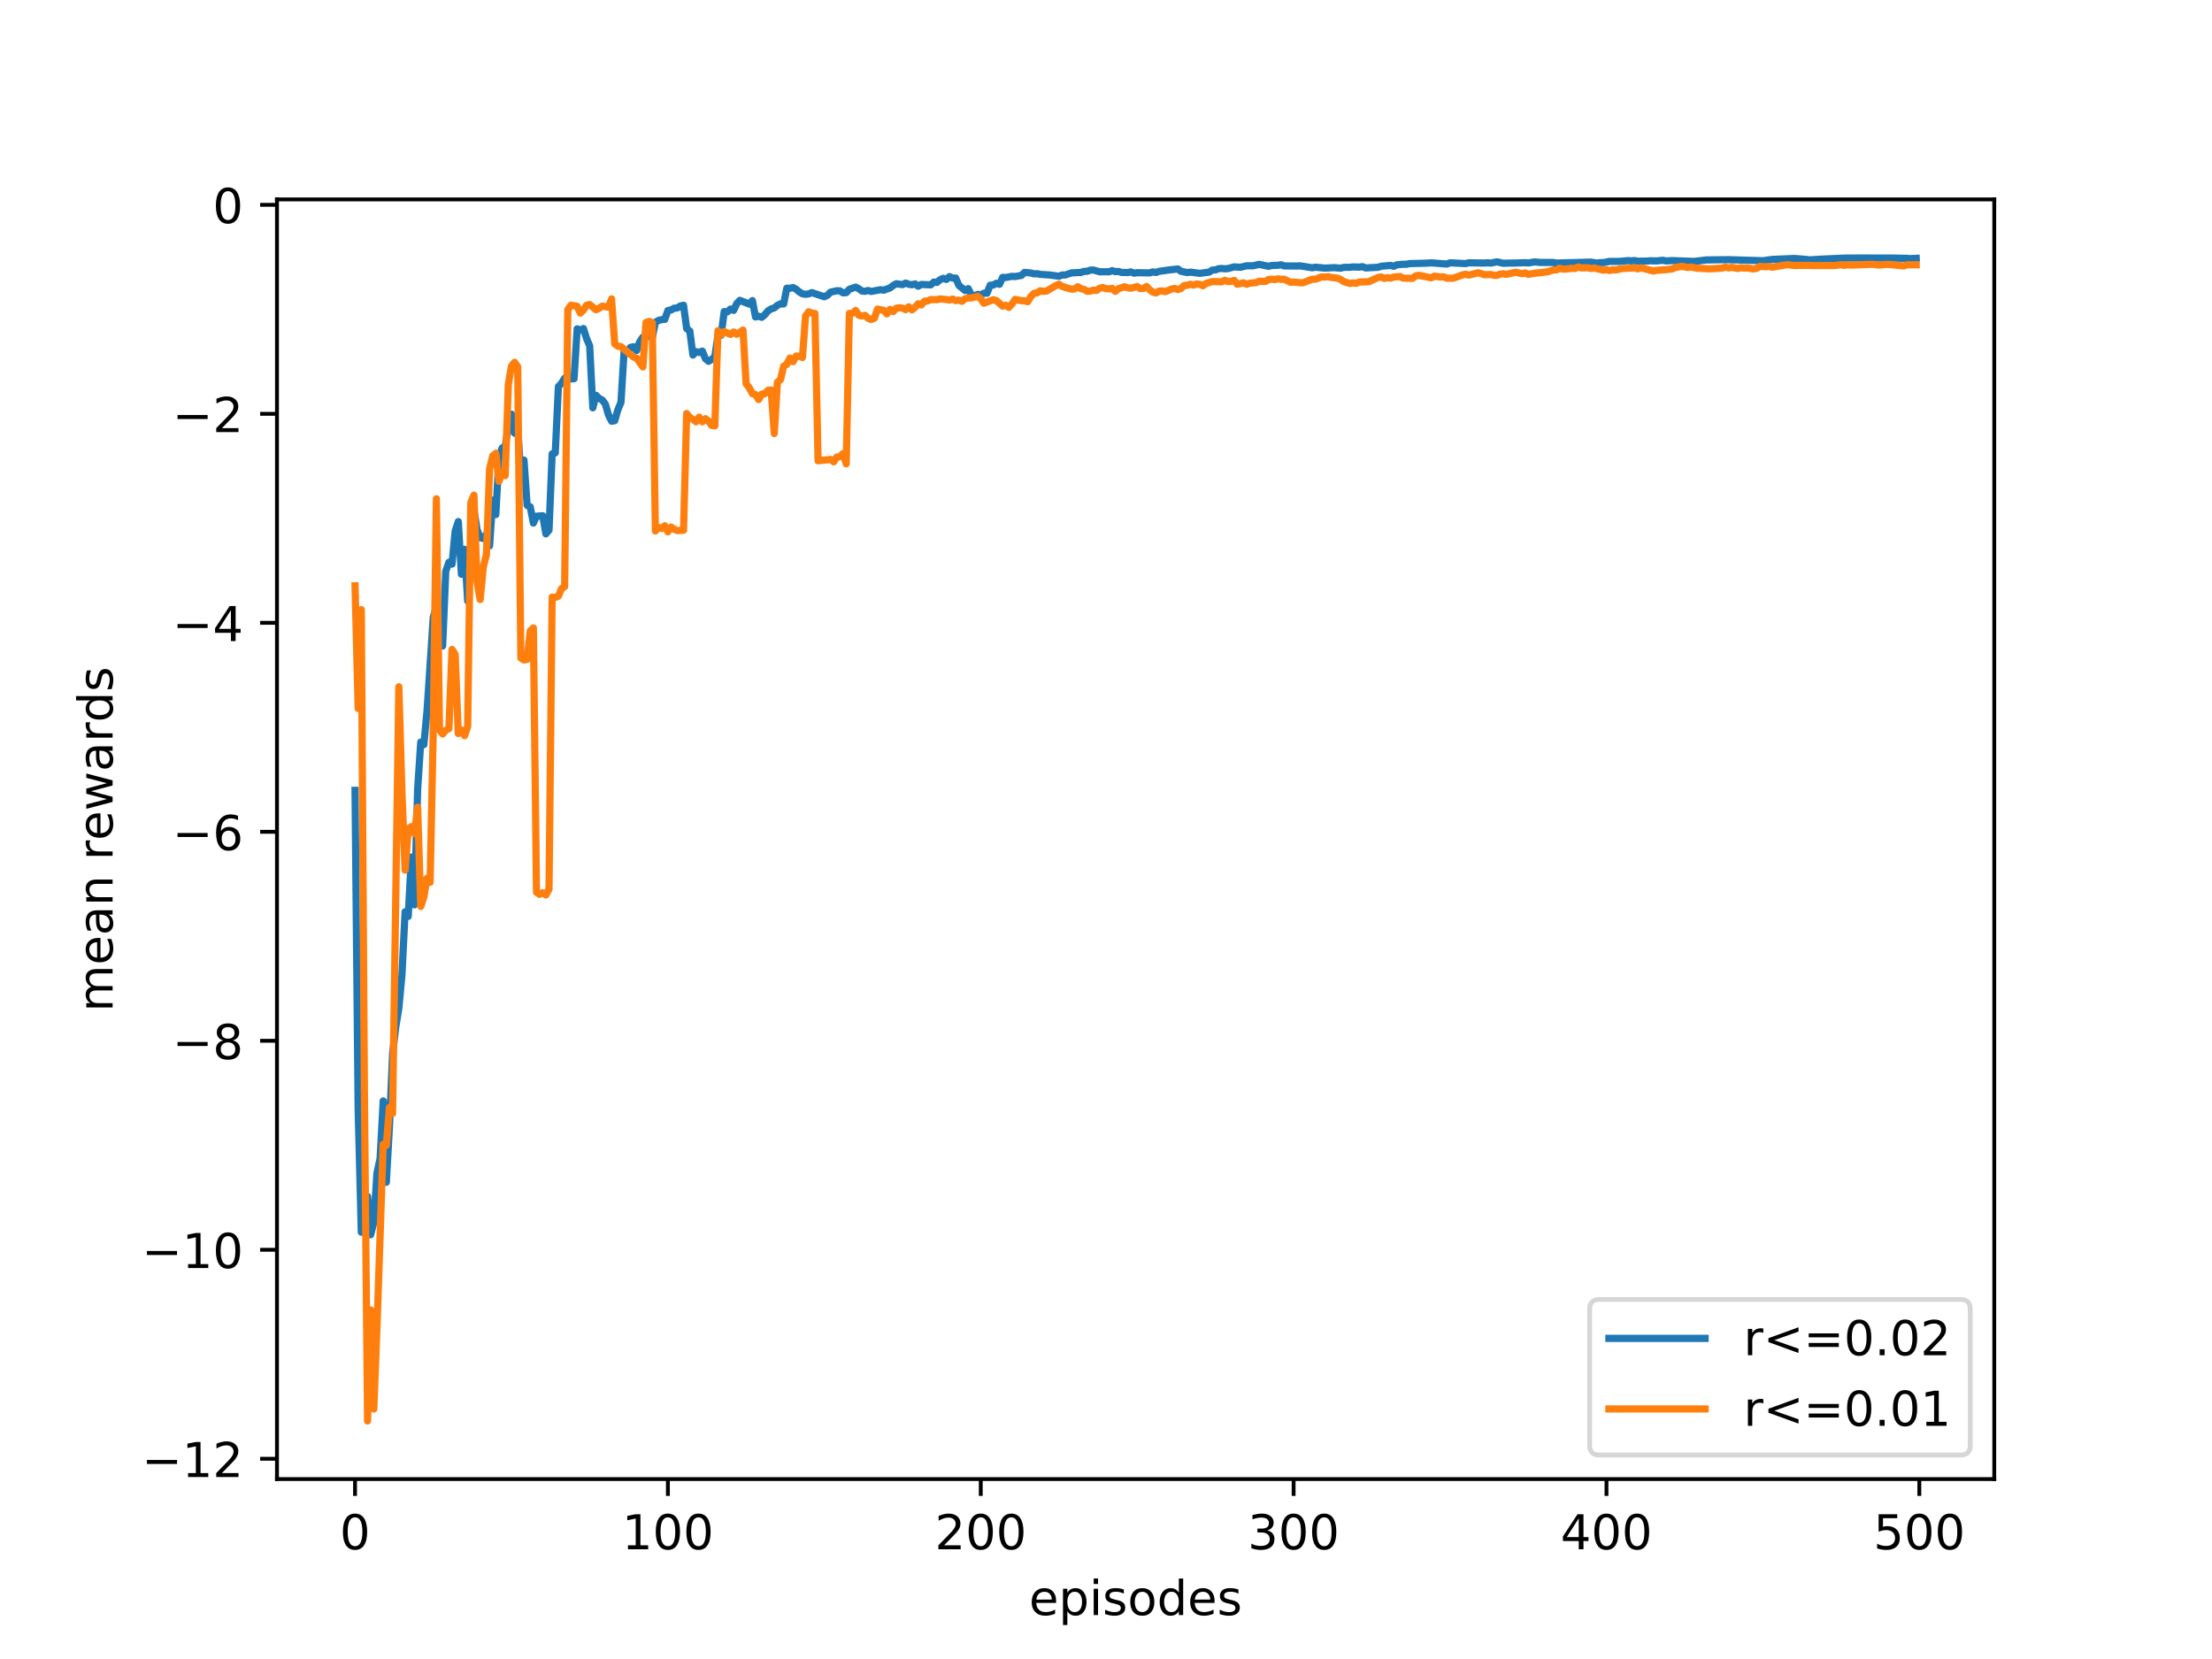 <?xml version="1.0" encoding="utf-8" standalone="no"?>
<!DOCTYPE svg PUBLIC "-//W3C//DTD SVG 1.1//EN"
  "http://www.w3.org/Graphics/SVG/1.1/DTD/svg11.dtd">
<!-- Created with matplotlib (http://matplotlib.org/) -->
<svg height="345pt" version="1.1" viewBox="0 0 460 345" width="460pt" xmlns="http://www.w3.org/2000/svg" xmlns:xlink="http://www.w3.org/1999/xlink">
 <defs>
  <style type="text/css">
*{stroke-linecap:butt;stroke-linejoin:round;}
  </style>
 </defs>
 <g id="figure_1">
  <g id="patch_1">
   <path d="M 0 345.6 
L 460.8 345.6 
L 460.8 0 
L 0 0 
z
" style="fill:#ffffff;"/>
  </g>
  <g id="axes_1">
   <g id="patch_2">
    <path d="M 57.6 307.584 
L 414.72 307.584 
L 414.72 41.472 
L 57.6 41.472 
z
" style="fill:#ffffff;"/>
   </g>
   <g id="matplotlib.axis_1">
    <g id="xtick_1">
     <g id="line2d_1">
      <defs>
       <path d="M 0 0 
L 0 3.5 
" id="m0e5966f1ec" style="stroke:#000000;stroke-width:0.8;"/>
      </defs>
      <g>
       <use style="stroke:#000000;stroke-width:0.8;" x="73.833" xlink:href="#m0e5966f1ec" y="307.584"/>
      </g>
     </g>
     <g id="text_1">
      <!-- 0 -->
      <defs>
       <path d="M 31.781 66.406 
Q 24.172 66.406 20.328 58.906 
Q 16.5 51.422 16.5 36.375 
Q 16.5 21.391 20.328 13.891 
Q 24.172 6.391 31.781 6.391 
Q 39.453 6.391 43.281 13.891 
Q 47.125 21.391 47.125 36.375 
Q 47.125 51.422 43.281 58.906 
Q 39.453 66.406 31.781 66.406 
z
M 31.781 74.219 
Q 44.047 74.219 50.516 64.516 
Q 56.984 54.828 56.984 36.375 
Q 56.984 17.969 50.516 8.266 
Q 44.047 -1.422 31.781 -1.422 
Q 19.531 -1.422 13.062 8.266 
Q 6.594 17.969 6.594 36.375 
Q 6.594 54.828 13.062 64.516 
Q 19.531 74.219 31.781 74.219 
z
" id="DejaVuSans-30"/>
      </defs>
      <g transform="translate(70.651 322.182)scale(0.1 -0.1)">
       <use xlink:href="#DejaVuSans-30"/>
      </g>
     </g>
    </g>
    <g id="xtick_2">
     <g id="line2d_2">
      <g>
       <use style="stroke:#000000;stroke-width:0.8;" x="138.894" xlink:href="#m0e5966f1ec" y="307.584"/>
      </g>
     </g>
     <g id="text_2">
      <!-- 100 -->
      <defs>
       <path d="M 12.406 8.297 
L 28.516 8.297 
L 28.516 63.922 
L 10.984 60.406 
L 10.984 69.391 
L 28.422 72.906 
L 38.281 72.906 
L 38.281 8.297 
L 54.391 8.297 
L 54.391 0 
L 12.406 0 
z
" id="DejaVuSans-31"/>
      </defs>
      <g transform="translate(129.35 322.182)scale(0.1 -0.1)">
       <use xlink:href="#DejaVuSans-31"/>
       <use x="63.623" xlink:href="#DejaVuSans-30"/>
       <use x="127.246" xlink:href="#DejaVuSans-30"/>
      </g>
     </g>
    </g>
    <g id="xtick_3">
     <g id="line2d_3">
      <g>
       <use style="stroke:#000000;stroke-width:0.8;" x="203.955" xlink:href="#m0e5966f1ec" y="307.584"/>
      </g>
     </g>
     <g id="text_3">
      <!-- 200 -->
      <defs>
       <path d="M 19.188 8.297 
L 53.609 8.297 
L 53.609 0 
L 7.328 0 
L 7.328 8.297 
Q 12.938 14.109 22.625 23.891 
Q 32.328 33.688 34.812 36.531 
Q 39.547 41.844 41.422 45.531 
Q 43.312 49.219 43.312 52.781 
Q 43.312 58.594 39.234 62.25 
Q 35.156 65.922 28.609 65.922 
Q 23.969 65.922 18.812 64.312 
Q 13.672 62.703 7.812 59.422 
L 7.812 69.391 
Q 13.766 71.781 18.938 73 
Q 24.125 74.219 28.422 74.219 
Q 39.75 74.219 46.484 68.547 
Q 53.219 62.891 53.219 53.422 
Q 53.219 48.922 51.531 44.891 
Q 49.859 40.875 45.406 35.406 
Q 44.188 33.984 37.641 27.219 
Q 31.109 20.453 19.188 8.297 
z
" id="DejaVuSans-32"/>
      </defs>
      <g transform="translate(194.411 322.182)scale(0.1 -0.1)">
       <use xlink:href="#DejaVuSans-32"/>
       <use x="63.623" xlink:href="#DejaVuSans-30"/>
       <use x="127.246" xlink:href="#DejaVuSans-30"/>
      </g>
     </g>
    </g>
    <g id="xtick_4">
     <g id="line2d_4">
      <g>
       <use style="stroke:#000000;stroke-width:0.8;" x="269.016" xlink:href="#m0e5966f1ec" y="307.584"/>
      </g>
     </g>
     <g id="text_4">
      <!-- 300 -->
      <defs>
       <path d="M 40.578 39.312 
Q 47.656 37.797 51.625 33 
Q 55.609 28.219 55.609 21.188 
Q 55.609 10.406 48.188 4.484 
Q 40.766 -1.422 27.094 -1.422 
Q 22.516 -1.422 17.656 -0.516 
Q 12.797 0.391 7.625 2.203 
L 7.625 11.719 
Q 11.719 9.328 16.594 8.109 
Q 21.484 6.891 26.812 6.891 
Q 36.078 6.891 40.938 10.547 
Q 45.797 14.203 45.797 21.188 
Q 45.797 27.641 41.281 31.266 
Q 36.766 34.906 28.719 34.906 
L 20.219 34.906 
L 20.219 43.016 
L 29.109 43.016 
Q 36.375 43.016 40.234 45.922 
Q 44.094 48.828 44.094 54.297 
Q 44.094 59.906 40.109 62.906 
Q 36.141 65.922 28.719 65.922 
Q 24.656 65.922 20.016 65.031 
Q 15.375 64.156 9.812 62.312 
L 9.812 71.094 
Q 15.438 72.656 20.344 73.438 
Q 25.25 74.219 29.594 74.219 
Q 40.828 74.219 47.359 69.109 
Q 53.906 64.016 53.906 55.328 
Q 53.906 49.266 50.438 45.094 
Q 46.969 40.922 40.578 39.312 
z
" id="DejaVuSans-33"/>
      </defs>
      <g transform="translate(259.472 322.182)scale(0.1 -0.1)">
       <use xlink:href="#DejaVuSans-33"/>
       <use x="63.623" xlink:href="#DejaVuSans-30"/>
       <use x="127.246" xlink:href="#DejaVuSans-30"/>
      </g>
     </g>
    </g>
    <g id="xtick_5">
     <g id="line2d_5">
      <g>
       <use style="stroke:#000000;stroke-width:0.8;" x="334.077" xlink:href="#m0e5966f1ec" y="307.584"/>
      </g>
     </g>
     <g id="text_5">
      <!-- 400 -->
      <defs>
       <path d="M 37.797 64.312 
L 12.891 25.391 
L 37.797 25.391 
z
M 35.203 72.906 
L 47.609 72.906 
L 47.609 25.391 
L 58.016 25.391 
L 58.016 17.188 
L 47.609 17.188 
L 47.609 0 
L 37.797 0 
L 37.797 17.188 
L 4.891 17.188 
L 4.891 26.703 
z
" id="DejaVuSans-34"/>
      </defs>
      <g transform="translate(324.533 322.182)scale(0.1 -0.1)">
       <use xlink:href="#DejaVuSans-34"/>
       <use x="63.623" xlink:href="#DejaVuSans-30"/>
       <use x="127.246" xlink:href="#DejaVuSans-30"/>
      </g>
     </g>
    </g>
    <g id="xtick_6">
     <g id="line2d_6">
      <g>
       <use style="stroke:#000000;stroke-width:0.8;" x="399.138" xlink:href="#m0e5966f1ec" y="307.584"/>
      </g>
     </g>
     <g id="text_6">
      <!-- 500 -->
      <defs>
       <path d="M 10.797 72.906 
L 49.516 72.906 
L 49.516 64.594 
L 19.828 64.594 
L 19.828 46.734 
Q 21.969 47.469 24.109 47.828 
Q 26.266 48.188 28.422 48.188 
Q 40.625 48.188 47.75 41.5 
Q 54.891 34.812 54.891 23.391 
Q 54.891 11.625 47.562 5.094 
Q 40.234 -1.422 26.906 -1.422 
Q 22.312 -1.422 17.547 -0.641 
Q 12.797 0.141 7.719 1.703 
L 7.719 11.625 
Q 12.109 9.234 16.797 8.062 
Q 21.484 6.891 26.703 6.891 
Q 35.156 6.891 40.078 11.328 
Q 45.016 15.766 45.016 23.391 
Q 45.016 31 40.078 35.438 
Q 35.156 39.891 26.703 39.891 
Q 22.75 39.891 18.812 39.016 
Q 14.891 38.141 10.797 36.281 
z
" id="DejaVuSans-35"/>
      </defs>
      <g transform="translate(389.594 322.182)scale(0.1 -0.1)">
       <use xlink:href="#DejaVuSans-35"/>
       <use x="63.623" xlink:href="#DejaVuSans-30"/>
       <use x="127.246" xlink:href="#DejaVuSans-30"/>
      </g>
     </g>
    </g>
    <g id="text_7">
     <!-- episodes -->
     <defs>
      <path d="M 56.203 29.594 
L 56.203 25.203 
L 14.891 25.203 
Q 15.484 15.922 20.484 11.062 
Q 25.484 6.203 34.422 6.203 
Q 39.594 6.203 44.453 7.469 
Q 49.312 8.734 54.109 11.281 
L 54.109 2.781 
Q 49.266 0.734 44.188 -0.344 
Q 39.109 -1.422 33.891 -1.422 
Q 20.797 -1.422 13.156 6.188 
Q 5.516 13.812 5.516 26.812 
Q 5.516 40.234 12.766 48.109 
Q 20.016 56 32.328 56 
Q 43.359 56 49.781 48.891 
Q 56.203 41.797 56.203 29.594 
z
M 47.219 32.234 
Q 47.125 39.594 43.094 43.984 
Q 39.062 48.391 32.422 48.391 
Q 24.906 48.391 20.391 44.141 
Q 15.875 39.891 15.188 32.172 
z
" id="DejaVuSans-65"/>
      <path d="M 18.109 8.203 
L 18.109 -20.797 
L 9.078 -20.797 
L 9.078 54.688 
L 18.109 54.688 
L 18.109 46.391 
Q 20.953 51.266 25.266 53.625 
Q 29.594 56 35.594 56 
Q 45.562 56 51.781 48.094 
Q 58.016 40.188 58.016 27.297 
Q 58.016 14.406 51.781 6.484 
Q 45.562 -1.422 35.594 -1.422 
Q 29.594 -1.422 25.266 0.953 
Q 20.953 3.328 18.109 8.203 
z
M 48.688 27.297 
Q 48.688 37.203 44.609 42.844 
Q 40.531 48.484 33.406 48.484 
Q 26.266 48.484 22.188 42.844 
Q 18.109 37.203 18.109 27.297 
Q 18.109 17.391 22.188 11.75 
Q 26.266 6.109 33.406 6.109 
Q 40.531 6.109 44.609 11.75 
Q 48.688 17.391 48.688 27.297 
z
" id="DejaVuSans-70"/>
      <path d="M 9.422 54.688 
L 18.406 54.688 
L 18.406 0 
L 9.422 0 
z
M 9.422 75.984 
L 18.406 75.984 
L 18.406 64.594 
L 9.422 64.594 
z
" id="DejaVuSans-69"/>
      <path d="M 44.281 53.078 
L 44.281 44.578 
Q 40.484 46.531 36.375 47.5 
Q 32.281 48.484 27.875 48.484 
Q 21.188 48.484 17.844 46.438 
Q 14.5 44.391 14.5 40.281 
Q 14.5 37.156 16.891 35.375 
Q 19.281 33.594 26.516 31.984 
L 29.594 31.297 
Q 39.156 29.25 43.188 25.516 
Q 47.219 21.781 47.219 15.094 
Q 47.219 7.469 41.188 3.016 
Q 35.156 -1.422 24.609 -1.422 
Q 20.219 -1.422 15.453 -0.562 
Q 10.688 0.297 5.422 2 
L 5.422 11.281 
Q 10.406 8.688 15.234 7.391 
Q 20.062 6.109 24.812 6.109 
Q 31.156 6.109 34.562 8.281 
Q 37.984 10.453 37.984 14.406 
Q 37.984 18.062 35.516 20.016 
Q 33.062 21.969 24.703 23.781 
L 21.578 24.516 
Q 13.234 26.266 9.516 29.906 
Q 5.812 33.547 5.812 39.891 
Q 5.812 47.609 11.281 51.797 
Q 16.75 56 26.812 56 
Q 31.781 56 36.172 55.266 
Q 40.578 54.547 44.281 53.078 
z
" id="DejaVuSans-73"/>
      <path d="M 30.609 48.391 
Q 23.391 48.391 19.188 42.75 
Q 14.984 37.109 14.984 27.297 
Q 14.984 17.484 19.156 11.844 
Q 23.344 6.203 30.609 6.203 
Q 37.797 6.203 41.984 11.859 
Q 46.188 17.531 46.188 27.297 
Q 46.188 37.016 41.984 42.703 
Q 37.797 48.391 30.609 48.391 
z
M 30.609 56 
Q 42.328 56 49.016 48.375 
Q 55.719 40.766 55.719 27.297 
Q 55.719 13.875 49.016 6.219 
Q 42.328 -1.422 30.609 -1.422 
Q 18.844 -1.422 12.172 6.219 
Q 5.516 13.875 5.516 27.297 
Q 5.516 40.766 12.172 48.375 
Q 18.844 56 30.609 56 
z
" id="DejaVuSans-6f"/>
      <path d="M 45.406 46.391 
L 45.406 75.984 
L 54.391 75.984 
L 54.391 0 
L 45.406 0 
L 45.406 8.203 
Q 42.578 3.328 38.25 0.953 
Q 33.938 -1.422 27.875 -1.422 
Q 17.969 -1.422 11.734 6.484 
Q 5.516 14.406 5.516 27.297 
Q 5.516 40.188 11.734 48.094 
Q 17.969 56 27.875 56 
Q 33.938 56 38.25 53.625 
Q 42.578 51.266 45.406 46.391 
z
M 14.797 27.297 
Q 14.797 17.391 18.875 11.75 
Q 22.953 6.109 30.078 6.109 
Q 37.203 6.109 41.297 11.75 
Q 45.406 17.391 45.406 27.297 
Q 45.406 37.203 41.297 42.844 
Q 37.203 48.484 30.078 48.484 
Q 22.953 48.484 18.875 42.844 
Q 14.797 37.203 14.797 27.297 
z
" id="DejaVuSans-64"/>
     </defs>
     <g transform="translate(214.001 335.861)scale(0.1 -0.1)">
      <use xlink:href="#DejaVuSans-65"/>
      <use x="61.523" xlink:href="#DejaVuSans-70"/>
      <use x="125" xlink:href="#DejaVuSans-69"/>
      <use x="152.783" xlink:href="#DejaVuSans-73"/>
      <use x="204.883" xlink:href="#DejaVuSans-6f"/>
      <use x="266.064" xlink:href="#DejaVuSans-64"/>
      <use x="329.541" xlink:href="#DejaVuSans-65"/>
      <use x="391.064" xlink:href="#DejaVuSans-73"/>
     </g>
    </g>
   </g>
   <g id="matplotlib.axis_2">
    <g id="ytick_1">
     <g id="line2d_7">
      <defs>
       <path d="M 0 0 
L -3.5 0 
" id="m5f812ac9e2" style="stroke:#000000;stroke-width:0.8;"/>
      </defs>
      <g>
       <use style="stroke:#000000;stroke-width:0.8;" x="57.6" xlink:href="#m5f812ac9e2" y="303.361"/>
      </g>
     </g>
     <g id="text_8">
      <!-- −12 -->
      <defs>
       <path d="M 10.594 35.5 
L 73.188 35.5 
L 73.188 27.203 
L 10.594 27.203 
z
" id="DejaVuSans-2212"/>
      </defs>
      <g transform="translate(29.495 307.16)scale(0.1 -0.1)">
       <use xlink:href="#DejaVuSans-2212"/>
       <use x="83.789" xlink:href="#DejaVuSans-31"/>
       <use x="147.412" xlink:href="#DejaVuSans-32"/>
      </g>
     </g>
    </g>
    <g id="ytick_2">
     <g id="line2d_8">
      <g>
       <use style="stroke:#000000;stroke-width:0.8;" x="57.6" xlink:href="#m5f812ac9e2" y="259.901"/>
      </g>
     </g>
     <g id="text_9">
      <!-- −10 -->
      <g transform="translate(29.495 263.7)scale(0.1 -0.1)">
       <use xlink:href="#DejaVuSans-2212"/>
       <use x="83.789" xlink:href="#DejaVuSans-31"/>
       <use x="147.412" xlink:href="#DejaVuSans-30"/>
      </g>
     </g>
    </g>
    <g id="ytick_3">
     <g id="line2d_9">
      <g>
       <use style="stroke:#000000;stroke-width:0.8;" x="57.6" xlink:href="#m5f812ac9e2" y="216.44"/>
      </g>
     </g>
     <g id="text_10">
      <!-- −8 -->
      <defs>
       <path d="M 31.781 34.625 
Q 24.75 34.625 20.719 30.859 
Q 16.703 27.094 16.703 20.516 
Q 16.703 13.922 20.719 10.156 
Q 24.75 6.391 31.781 6.391 
Q 38.812 6.391 42.859 10.172 
Q 46.922 13.969 46.922 20.516 
Q 46.922 27.094 42.891 30.859 
Q 38.875 34.625 31.781 34.625 
z
M 21.922 38.812 
Q 15.578 40.375 12.031 44.719 
Q 8.5 49.078 8.5 55.328 
Q 8.5 64.062 14.719 69.141 
Q 20.953 74.219 31.781 74.219 
Q 42.672 74.219 48.875 69.141 
Q 55.078 64.062 55.078 55.328 
Q 55.078 49.078 51.531 44.719 
Q 48 40.375 41.703 38.812 
Q 48.828 37.156 52.797 32.312 
Q 56.781 27.484 56.781 20.516 
Q 56.781 9.906 50.312 4.234 
Q 43.844 -1.422 31.781 -1.422 
Q 19.734 -1.422 13.25 4.234 
Q 6.781 9.906 6.781 20.516 
Q 6.781 27.484 10.781 32.312 
Q 14.797 37.156 21.922 38.812 
z
M 18.312 54.391 
Q 18.312 48.734 21.844 45.562 
Q 25.391 42.391 31.781 42.391 
Q 38.141 42.391 41.719 45.562 
Q 45.312 48.734 45.312 54.391 
Q 45.312 60.062 41.719 63.234 
Q 38.141 66.406 31.781 66.406 
Q 25.391 66.406 21.844 63.234 
Q 18.312 60.062 18.312 54.391 
z
" id="DejaVuSans-38"/>
      </defs>
      <g transform="translate(35.858 220.239)scale(0.1 -0.1)">
       <use xlink:href="#DejaVuSans-2212"/>
       <use x="83.789" xlink:href="#DejaVuSans-38"/>
      </g>
     </g>
    </g>
    <g id="ytick_4">
     <g id="line2d_10">
      <g>
       <use style="stroke:#000000;stroke-width:0.8;" x="57.6" xlink:href="#m5f812ac9e2" y="172.98"/>
      </g>
     </g>
     <g id="text_11">
      <!-- −6 -->
      <defs>
       <path d="M 33.016 40.375 
Q 26.375 40.375 22.484 35.828 
Q 18.609 31.297 18.609 23.391 
Q 18.609 15.531 22.484 10.953 
Q 26.375 6.391 33.016 6.391 
Q 39.656 6.391 43.531 10.953 
Q 47.406 15.531 47.406 23.391 
Q 47.406 31.297 43.531 35.828 
Q 39.656 40.375 33.016 40.375 
z
M 52.594 71.297 
L 52.594 62.312 
Q 48.875 64.062 45.094 64.984 
Q 41.312 65.922 37.594 65.922 
Q 27.828 65.922 22.672 59.328 
Q 17.531 52.734 16.797 39.406 
Q 19.672 43.656 24.016 45.922 
Q 28.375 48.188 33.594 48.188 
Q 44.578 48.188 50.953 41.516 
Q 57.328 34.859 57.328 23.391 
Q 57.328 12.156 50.688 5.359 
Q 44.047 -1.422 33.016 -1.422 
Q 20.359 -1.422 13.672 8.266 
Q 6.984 17.969 6.984 36.375 
Q 6.984 53.656 15.188 63.938 
Q 23.391 74.219 37.203 74.219 
Q 40.922 74.219 44.703 73.484 
Q 48.484 72.75 52.594 71.297 
z
" id="DejaVuSans-36"/>
      </defs>
      <g transform="translate(35.858 176.779)scale(0.1 -0.1)">
       <use xlink:href="#DejaVuSans-2212"/>
       <use x="83.789" xlink:href="#DejaVuSans-36"/>
      </g>
     </g>
    </g>
    <g id="ytick_5">
     <g id="line2d_11">
      <g>
       <use style="stroke:#000000;stroke-width:0.8;" x="57.6" xlink:href="#m5f812ac9e2" y="129.519"/>
      </g>
     </g>
     <g id="text_12">
      <!-- −4 -->
      <g transform="translate(35.858 133.318)scale(0.1 -0.1)">
       <use xlink:href="#DejaVuSans-2212"/>
       <use x="83.789" xlink:href="#DejaVuSans-34"/>
      </g>
     </g>
    </g>
    <g id="ytick_6">
     <g id="line2d_12">
      <g>
       <use style="stroke:#000000;stroke-width:0.8;" x="57.6" xlink:href="#m5f812ac9e2" y="86.059"/>
      </g>
     </g>
     <g id="text_13">
      <!-- −2 -->
      <g transform="translate(35.858 89.858)scale(0.1 -0.1)">
       <use xlink:href="#DejaVuSans-2212"/>
       <use x="83.789" xlink:href="#DejaVuSans-32"/>
      </g>
     </g>
    </g>
    <g id="ytick_7">
     <g id="line2d_13">
      <g>
       <use style="stroke:#000000;stroke-width:0.8;" x="57.6" xlink:href="#m5f812ac9e2" y="42.598"/>
      </g>
     </g>
     <g id="text_14">
      <!-- 0 -->
      <g transform="translate(44.237 46.397)scale(0.1 -0.1)">
       <use xlink:href="#DejaVuSans-30"/>
      </g>
     </g>
    </g>
    <g id="text_15">
     <!-- mean rewards -->
     <defs>
      <path d="M 52 44.188 
Q 55.375 50.25 60.062 53.125 
Q 64.75 56 71.094 56 
Q 79.641 56 84.281 50.016 
Q 88.922 44.047 88.922 33.016 
L 88.922 0 
L 79.891 0 
L 79.891 32.719 
Q 79.891 40.578 77.094 44.375 
Q 74.312 48.188 68.609 48.188 
Q 61.625 48.188 57.562 43.547 
Q 53.516 38.922 53.516 30.906 
L 53.516 0 
L 44.484 0 
L 44.484 32.719 
Q 44.484 40.625 41.703 44.406 
Q 38.922 48.188 33.109 48.188 
Q 26.219 48.188 22.156 43.531 
Q 18.109 38.875 18.109 30.906 
L 18.109 0 
L 9.078 0 
L 9.078 54.688 
L 18.109 54.688 
L 18.109 46.188 
Q 21.188 51.219 25.484 53.609 
Q 29.781 56 35.688 56 
Q 41.656 56 45.828 52.969 
Q 50 49.953 52 44.188 
z
" id="DejaVuSans-6d"/>
      <path d="M 34.281 27.484 
Q 23.391 27.484 19.188 25 
Q 14.984 22.516 14.984 16.5 
Q 14.984 11.719 18.141 8.906 
Q 21.297 6.109 26.703 6.109 
Q 34.188 6.109 38.703 11.406 
Q 43.219 16.703 43.219 25.484 
L 43.219 27.484 
z
M 52.203 31.203 
L 52.203 0 
L 43.219 0 
L 43.219 8.297 
Q 40.141 3.328 35.547 0.953 
Q 30.953 -1.422 24.312 -1.422 
Q 15.922 -1.422 10.953 3.297 
Q 6 8.016 6 15.922 
Q 6 25.141 12.172 29.828 
Q 18.359 34.516 30.609 34.516 
L 43.219 34.516 
L 43.219 35.406 
Q 43.219 41.609 39.141 45 
Q 35.062 48.391 27.688 48.391 
Q 23 48.391 18.547 47.266 
Q 14.109 46.141 10.016 43.891 
L 10.016 52.203 
Q 14.938 54.109 19.578 55.047 
Q 24.219 56 28.609 56 
Q 40.484 56 46.344 49.844 
Q 52.203 43.703 52.203 31.203 
z
" id="DejaVuSans-61"/>
      <path d="M 54.891 33.016 
L 54.891 0 
L 45.906 0 
L 45.906 32.719 
Q 45.906 40.484 42.875 44.328 
Q 39.844 48.188 33.797 48.188 
Q 26.516 48.188 22.312 43.547 
Q 18.109 38.922 18.109 30.906 
L 18.109 0 
L 9.078 0 
L 9.078 54.688 
L 18.109 54.688 
L 18.109 46.188 
Q 21.344 51.125 25.703 53.562 
Q 30.078 56 35.797 56 
Q 45.219 56 50.047 50.172 
Q 54.891 44.344 54.891 33.016 
z
" id="DejaVuSans-6e"/>
      <path id="DejaVuSans-20"/>
      <path d="M 41.109 46.297 
Q 39.594 47.172 37.812 47.578 
Q 36.031 48 33.891 48 
Q 26.266 48 22.188 43.047 
Q 18.109 38.094 18.109 28.812 
L 18.109 0 
L 9.078 0 
L 9.078 54.688 
L 18.109 54.688 
L 18.109 46.188 
Q 20.953 51.172 25.484 53.578 
Q 30.031 56 36.531 56 
Q 37.453 56 38.578 55.875 
Q 39.703 55.766 41.062 55.516 
z
" id="DejaVuSans-72"/>
      <path d="M 4.203 54.688 
L 13.188 54.688 
L 24.422 12.016 
L 35.594 54.688 
L 46.188 54.688 
L 57.422 12.016 
L 68.609 54.688 
L 77.594 54.688 
L 63.281 0 
L 52.688 0 
L 40.922 44.828 
L 29.109 0 
L 18.5 0 
z
" id="DejaVuSans-77"/>
     </defs>
     <g transform="translate(23.416 210.414)rotate(-90)scale(0.1 -0.1)">
      <use xlink:href="#DejaVuSans-6d"/>
      <use x="97.412" xlink:href="#DejaVuSans-65"/>
      <use x="158.936" xlink:href="#DejaVuSans-61"/>
      <use x="220.215" xlink:href="#DejaVuSans-6e"/>
      <use x="283.594" xlink:href="#DejaVuSans-20"/>
      <use x="315.381" xlink:href="#DejaVuSans-72"/>
      <use x="356.463" xlink:href="#DejaVuSans-65"/>
      <use x="417.986" xlink:href="#DejaVuSans-77"/>
      <use x="499.773" xlink:href="#DejaVuSans-61"/>
      <use x="561.053" xlink:href="#DejaVuSans-72"/>
      <use x="602.15" xlink:href="#DejaVuSans-64"/>
      <use x="665.627" xlink:href="#DejaVuSans-73"/>
     </g>
    </g>
   </g>
   <g id="line2d_14">
    <path clip-path="url(#p85e07291ac)" d="M 73.833 164.353 
L 74.483 230.88 
L 75.134 256.244 
L 75.785 253.146 
L 76.435 248.813 
L 77.086 256.778 
L 77.736 254.14 
L 78.387 243.961 
L 79.038 240.962 
L 79.688 228.942 
L 80.339 245.857 
L 80.989 234.289 
L 81.64 219.165 
L 82.291 213.641 
L 82.941 209.671 
L 83.592 202.71 
L 84.242 189.619 
L 84.893 190.579 
L 85.544 178.228 
L 86.194 188.168 
L 86.845 164.221 
L 87.496 154.331 
L 88.146 154.859 
L 88.797 147.919 
L 90.098 128.345 
L 90.749 126.162 
L 91.399 125.689 
L 92.05 134.336 
L 92.7 118.787 
L 93.351 116.924 
L 94.002 117.312 
L 94.652 110.451 
L 95.303 108.463 
L 95.953 119.417 
L 96.604 114.231 
L 97.255 124.992 
L 98.556 106.033 
L 99.207 110.153 
L 99.857 111.815 
L 100.508 112.001 
L 101.158 111.041 
L 101.809 113.526 
L 102.46 104.005 
L 103.11 107.008 
L 103.761 95.009 
L 104.411 93.175 
L 105.062 92.8 
L 105.713 88.829 
L 106.363 86.12 
L 107.014 90.078 
L 107.664 88.841 
L 108.315 99.258 
L 108.966 95.681 
L 109.616 105.097 
L 110.267 105.395 
L 110.918 108.773 
L 111.568 107.347 
L 112.869 107.258 
L 113.52 111.022 
L 114.171 110.238 
L 114.821 94.379 
L 115.472 94.177 
L 116.122 80.387 
L 116.773 79.702 
L 117.424 78.645 
L 118.725 78.809 
L 119.375 78.761 
L 120.026 68.38 
L 120.677 68.66 
L 121.327 68.322 
L 121.978 70.394 
L 122.629 71.945 
L 123.279 84.808 
L 123.93 82.207 
L 124.58 82.846 
L 125.231 83.176 
L 125.882 84.03 
L 126.532 86.26 
L 127.183 87.591 
L 127.833 87.483 
L 128.484 85.253 
L 129.135 83.647 
L 129.785 73.04 
L 130.436 73.419 
L 131.086 72.249 
L 131.737 72.109 
L 132.388 72.887 
L 133.038 71.063 
L 133.689 70.113 
L 134.99 69.805 
L 135.641 70.258 
L 136.291 67.025 
L 136.942 66.638 
L 137.593 66.465 
L 138.243 66.417 
L 138.894 64.575 
L 139.544 64.463 
L 140.195 64.088 
L 140.846 64.043 
L 141.496 63.626 
L 142.147 63.48 
L 142.797 68.33 
L 143.448 68.832 
L 144.099 73.836 
L 144.749 73.134 
L 145.4 73.292 
L 146.05 73.01 
L 146.701 74.607 
L 147.352 75.14 
L 148.002 74.733 
L 148.653 74.185 
L 149.304 69.694 
L 149.954 69.728 
L 150.605 64.796 
L 151.255 64.855 
L 151.906 64.272 
L 152.557 64.544 
L 153.207 63.136 
L 153.858 62.458 
L 155.81 63.237 
L 156.46 62.508 
L 157.111 65.913 
L 157.761 65.764 
L 158.412 65.989 
L 159.063 65.431 
L 159.713 64.646 
L 160.364 64.239 
L 161.015 64.029 
L 161.665 63.497 
L 162.316 63.186 
L 162.966 63.208 
L 163.617 59.937 
L 164.268 59.953 
L 164.918 59.8 
L 165.569 60.146 
L 166.219 60.709 
L 166.87 61.097 
L 167.521 61.201 
L 168.171 61.122 
L 168.822 60.851 
L 171.424 61.711 
L 172.075 61.403 
L 172.725 60.749 
L 174.027 60.462 
L 174.677 60.489 
L 175.328 60.906 
L 175.979 60.858 
L 176.629 60.156 
L 177.93 59.707 
L 178.581 60.036 
L 179.232 60.514 
L 179.882 60.587 
L 180.533 60.408 
L 181.183 60.608 
L 183.135 60.243 
L 183.786 60.344 
L 185.087 59.875 
L 185.738 59.371 
L 186.388 59.009 
L 187.69 59.186 
L 188.34 58.866 
L 188.991 59.118 
L 189.641 59.221 
L 190.292 59.042 
L 190.943 59.517 
L 191.593 59.154 
L 193.545 59.242 
L 194.196 58.657 
L 194.846 58.73 
L 195.497 58.168 
L 196.147 57.882 
L 196.798 58.113 
L 197.449 57.524 
L 198.099 57.836 
L 198.75 57.821 
L 199.401 59.344 
L 200.702 60.415 
L 201.352 60.02 
L 202.003 61.349 
L 202.654 61.501 
L 203.304 61.223 
L 203.955 61.303 
L 204.605 60.981 
L 205.256 60.975 
L 205.907 59.31 
L 206.557 59.277 
L 207.208 58.906 
L 207.858 59.119 
L 208.509 57.677 
L 209.16 57.708 
L 210.461 57.462 
L 211.112 57.509 
L 212.413 57.274 
L 213.063 56.649 
L 214.365 56.762 
L 215.015 56.957 
L 215.666 56.911 
L 216.316 57.058 
L 218.268 57.177 
L 220.22 57.446 
L 220.871 57.183 
L 221.521 57.192 
L 222.822 56.743 
L 224.774 56.663 
L 225.425 56.435 
L 226.076 56.422 
L 226.726 56.183 
L 227.377 56.147 
L 228.678 56.521 
L 229.979 56.511 
L 230.63 56.521 
L 231.28 56.278 
L 231.931 56.489 
L 232.582 56.445 
L 233.232 56.65 
L 234.533 56.682 
L 235.184 56.544 
L 235.835 56.809 
L 236.485 56.711 
L 239.088 56.755 
L 239.738 56.542 
L 240.389 56.667 
L 241.04 56.427 
L 242.991 56.155 
L 244.943 55.931 
L 245.594 56.421 
L 246.895 56.68 
L 247.546 56.593 
L 249.498 56.843 
L 251.449 56.589 
L 252.1 56.159 
L 252.751 56.127 
L 253.401 55.883 
L 254.052 55.825 
L 254.702 55.899 
L 255.353 55.85 
L 256.654 55.495 
L 257.955 55.584 
L 259.257 55.268 
L 260.558 55.275 
L 261.859 54.979 
L 263.811 55.382 
L 264.462 55.21 
L 265.763 55.169 
L 266.413 55.058 
L 267.064 55.3 
L 269.666 55.32 
L 270.317 55.281 
L 272.919 55.688 
L 273.57 55.563 
L 275.522 55.756 
L 277.474 55.656 
L 278.775 55.776 
L 279.426 55.601 
L 280.727 55.587 
L 281.377 55.51 
L 282.679 55.555 
L 283.329 55.446 
L 283.98 55.718 
L 286.582 55.579 
L 287.233 55.366 
L 289.185 55.196 
L 289.835 55.376 
L 290.486 55.069 
L 291.787 54.946 
L 292.438 54.97 
L 293.088 54.823 
L 294.39 54.783 
L 296.341 54.742 
L 297.643 54.664 
L 300.896 54.908 
L 301.546 54.652 
L 304.799 54.816 
L 305.45 54.649 
L 308.703 54.704 
L 309.354 54.65 
L 310.004 54.715 
L 311.305 54.451 
L 312.607 54.75 
L 313.908 54.708 
L 315.209 54.699 
L 317.161 54.622 
L 317.812 54.692 
L 319.113 54.472 
L 320.414 54.581 
L 323.016 54.582 
L 323.667 54.701 
L 330.824 54.511 
L 332.125 54.715 
L 332.776 54.605 
L 333.426 54.618 
L 334.727 54.361 
L 336.679 54.366 
L 338.631 54.194 
L 339.282 54.252 
L 339.932 54.184 
L 340.583 54.323 
L 342.535 54.294 
L 343.185 54.227 
L 344.487 54.262 
L 345.788 54.124 
L 346.438 54.266 
L 347.74 54.192 
L 352.294 54.364 
L 354.896 54.052 
L 359.451 53.998 
L 366.607 54.218 
L 368.559 53.948 
L 373.113 53.748 
L 374.415 53.846 
L 375.716 53.966 
L 376.367 54.037 
L 378.969 53.88 
L 382.222 53.739 
L 383.523 53.676 
L 386.776 53.657 
L 393.933 53.674 
L 395.234 53.707 
L 396.535 53.718 
L 397.186 53.782 
L 398.487 53.724 
L 398.487 53.724 
" style="fill:none;stroke:#1f77b4;stroke-linecap:square;stroke-width:1.5;"/>
   </g>
   <g id="line2d_15">
    <path clip-path="url(#p85e07291ac)" d="M 73.833 121.825 
L 74.483 147.336 
L 75.134 126.781 
L 75.785 227.911 
L 76.435 295.488 
L 77.086 272.411 
L 77.736 293.01 
L 78.387 276.305 
L 79.688 237.979 
L 80.339 238.172 
L 80.989 230.31 
L 81.64 231.563 
L 82.941 142.824 
L 83.592 164.917 
L 84.242 180.948 
L 84.893 172.379 
L 85.544 171.901 
L 86.194 173.381 
L 86.845 167.867 
L 87.496 188.499 
L 88.146 186.558 
L 88.797 182.648 
L 89.447 183.488 
L 90.098 151.804 
L 90.749 103.724 
L 91.399 151.779 
L 92.05 152.637 
L 92.7 151.859 
L 93.351 151.54 
L 94.002 135.053 
L 94.652 136.1 
L 95.303 152.538 
L 95.953 151.8 
L 96.604 152.988 
L 97.255 151.119 
L 97.905 104.503 
L 98.556 102.969 
L 99.207 120.964 
L 99.857 124.663 
L 100.508 117.885 
L 101.158 115.322 
L 101.809 97.559 
L 102.46 94.797 
L 103.11 94.269 
L 103.761 100.095 
L 104.411 98.255 
L 105.062 98.907 
L 105.713 79.93 
L 106.363 76.119 
L 107.014 75.346 
L 107.664 76.263 
L 108.315 136.824 
L 108.966 137.25 
L 109.616 137.119 
L 110.267 131.214 
L 110.918 130.579 
L 111.568 185.546 
L 112.219 185.984 
L 112.869 185.645 
L 113.52 186.1 
L 114.171 184.916 
L 114.821 124.175 
L 115.472 124.24 
L 116.122 123.967 
L 116.773 122.408 
L 117.424 121.981 
L 118.074 64.417 
L 118.725 63.475 
L 120.026 63.701 
L 120.677 65.111 
L 121.327 64.49 
L 121.978 63.491 
L 122.629 63.323 
L 123.93 64.414 
L 124.58 64.121 
L 125.231 63.663 
L 126.532 63.875 
L 127.183 62.161 
L 127.833 71.505 
L 128.484 71.997 
L 129.135 72.089 
L 131.737 74.248 
L 132.388 74.471 
L 133.689 76.305 
L 134.339 67.072 
L 134.99 66.835 
L 135.641 67.102 
L 136.291 110.412 
L 136.942 109.672 
L 137.593 109.906 
L 138.243 109.348 
L 138.894 110.593 
L 139.544 109.611 
L 140.195 110.066 
L 140.846 110.334 
L 142.147 110.264 
L 142.797 85.991 
L 143.448 86.821 
L 144.099 87.199 
L 144.749 87.71 
L 145.4 86.748 
L 146.05 87.717 
L 146.701 87.069 
L 147.352 87.581 
L 148.002 88.479 
L 148.653 88.547 
L 149.304 68.789 
L 149.954 69.6 
L 150.605 68.953 
L 151.906 69.543 
L 152.557 69.038 
L 153.207 69.51 
L 154.508 68.647 
L 155.159 79.798 
L 155.81 80.638 
L 156.46 81.874 
L 157.111 82.042 
L 157.761 83.085 
L 158.412 81.97 
L 159.063 81.866 
L 159.713 81.166 
L 160.364 81.101 
L 161.015 90.153 
L 161.665 79.502 
L 162.316 78.931 
L 162.966 76.15 
L 163.617 75.766 
L 164.268 74.456 
L 164.918 75.214 
L 165.569 74.039 
L 166.219 74.095 
L 166.87 74.344 
L 167.521 65.697 
L 168.171 64.84 
L 168.822 65.1 
L 169.472 65.186 
L 170.123 95.821 
L 172.725 95.537 
L 173.376 96.036 
L 174.027 95.041 
L 174.677 94.955 
L 175.328 94.31 
L 175.979 96.469 
L 176.629 65.175 
L 177.28 65.131 
L 177.93 64.569 
L 178.581 65.551 
L 179.232 65.713 
L 179.882 65.583 
L 180.533 66.192 
L 181.183 66.452 
L 181.834 66.165 
L 182.485 64.277 
L 183.786 64.546 
L 184.436 65.272 
L 185.087 64.335 
L 185.738 64.8 
L 186.388 64.102 
L 187.039 63.999 
L 187.69 64.083 
L 188.34 64.4 
L 188.991 63.805 
L 189.641 64.436 
L 190.292 63.932 
L 190.943 63.162 
L 191.593 63.412 
L 192.244 62.65 
L 192.894 62.581 
L 193.545 62.296 
L 194.846 62.324 
L 195.497 62.16 
L 196.798 62.29 
L 197.449 62.399 
L 198.099 62.198 
L 198.75 62.509 
L 199.401 62.426 
L 200.051 62.655 
L 200.702 62.122 
L 201.352 61.978 
L 202.003 61.952 
L 203.304 61.643 
L 203.955 62.117 
L 204.605 63.057 
L 206.557 62.322 
L 207.208 62.521 
L 208.509 63.655 
L 209.16 63.479 
L 209.81 63.92 
L 210.461 63.201 
L 211.112 62.261 
L 212.413 62.536 
L 213.063 62.537 
L 213.714 62.75 
L 214.365 61.68 
L 215.015 60.999 
L 215.666 60.916 
L 216.316 60.472 
L 216.967 60.585 
L 217.618 60.535 
L 219.569 59.389 
L 220.22 59.107 
L 220.871 59.562 
L 222.172 59.962 
L 222.822 60.133 
L 223.473 60.07 
L 224.124 59.632 
L 224.774 60.029 
L 225.425 60.175 
L 226.076 60.575 
L 226.726 60.549 
L 227.377 60.331 
L 228.027 60.4 
L 228.678 59.941 
L 229.329 59.797 
L 229.979 60.011 
L 230.63 60.082 
L 231.28 59.973 
L 231.931 60.592 
L 232.582 60.026 
L 233.883 59.638 
L 234.533 59.866 
L 235.184 59.926 
L 236.485 59.6 
L 237.136 60.02 
L 237.787 59.997 
L 238.437 59.576 
L 239.088 60.269 
L 239.738 60.744 
L 240.389 60.923 
L 241.04 60.541 
L 241.69 60.494 
L 242.341 60.65 
L 243.642 60.1 
L 244.293 59.984 
L 244.943 60.212 
L 245.594 59.985 
L 246.244 59.394 
L 246.895 59.311 
L 247.546 59.114 
L 248.196 59.293 
L 248.847 59.051 
L 249.498 59.138 
L 250.148 59.418 
L 250.799 58.955 
L 252.1 58.552 
L 254.052 58.606 
L 254.702 58.3 
L 255.353 58.551 
L 256.004 58.517 
L 256.654 58.32 
L 257.305 59.112 
L 258.606 58.814 
L 259.257 59.11 
L 259.907 58.889 
L 261.208 58.771 
L 261.859 58.48 
L 263.16 58.535 
L 263.811 58.123 
L 264.462 58.057 
L 265.112 58.143 
L 265.763 57.978 
L 266.413 58.096 
L 267.064 58.068 
L 268.365 58.697 
L 269.016 58.659 
L 270.317 58.789 
L 270.968 58.798 
L 272.919 58.062 
L 273.57 58.061 
L 274.871 57.566 
L 275.522 57.62 
L 276.173 57.535 
L 276.823 57.682 
L 278.124 57.845 
L 278.775 58.09 
L 279.426 58.551 
L 280.727 58.949 
L 281.377 58.817 
L 282.028 58.924 
L 282.679 58.646 
L 284.63 58.594 
L 286.582 57.705 
L 287.233 57.59 
L 287.884 57.903 
L 288.534 57.74 
L 289.185 57.838 
L 289.835 57.618 
L 291.137 57.51 
L 291.787 57.84 
L 293.739 57.886 
L 294.39 57.384 
L 295.04 57.247 
L 297.643 57.776 
L 298.293 57.429 
L 299.595 57.606 
L 300.245 57.564 
L 300.896 57.867 
L 302.197 57.856 
L 303.498 57.412 
L 304.149 57.16 
L 304.799 57.031 
L 305.45 57.208 
L 307.402 56.725 
L 308.703 57.127 
L 310.004 57.083 
L 310.655 57.241 
L 311.305 57.262 
L 311.956 57.007 
L 312.607 56.926 
L 313.257 57.05 
L 315.209 56.613 
L 316.51 56.92 
L 317.161 56.747 
L 317.812 57.064 
L 319.113 56.825 
L 321.715 56.538 
L 323.016 56.146 
L 323.667 56.133 
L 324.318 55.78 
L 324.968 55.959 
L 325.619 55.956 
L 326.92 55.792 
L 327.571 55.826 
L 328.221 55.516 
L 328.872 55.721 
L 330.173 55.685 
L 330.824 55.831 
L 331.474 55.731 
L 333.426 56.185 
L 334.077 56.09 
L 334.727 56.249 
L 335.378 56.09 
L 336.029 56.135 
L 337.33 55.851 
L 339.932 55.718 
L 340.583 55.905 
L 341.234 55.672 
L 343.836 56.37 
L 344.487 56.214 
L 346.438 56.077 
L 347.74 55.921 
L 348.39 55.654 
L 349.691 55.379 
L 350.993 55.628 
L 351.643 55.528 
L 352.945 55.776 
L 355.547 55.909 
L 358.149 55.758 
L 358.8 55.55 
L 359.451 55.718 
L 360.101 55.589 
L 361.402 55.835 
L 362.053 55.658 
L 362.704 55.762 
L 363.354 55.72 
L 364.656 55.929 
L 365.306 55.802 
L 365.957 55.403 
L 367.258 55.474 
L 367.909 55.392 
L 368.559 55.572 
L 371.162 55.109 
L 371.812 55.058 
L 373.113 55.211 
L 375.716 55.184 
L 377.017 55.227 
L 381.571 55.218 
L 382.873 55.046 
L 383.523 55.185 
L 384.174 55.047 
L 384.824 55.132 
L 389.379 54.961 
L 390.68 55.11 
L 392.632 54.965 
L 395.885 55.305 
L 396.535 55.073 
L 398.487 55.061 
L 398.487 55.061 
" style="fill:none;stroke:#ff7f0e;stroke-linecap:square;stroke-width:1.5;"/>
   </g>
   <g id="patch_3">
    <path d="M 57.6 307.584 
L 57.6 41.472 
" style="fill:none;stroke:#000000;stroke-linecap:square;stroke-linejoin:miter;stroke-width:0.8;"/>
   </g>
   <g id="patch_4">
    <path d="M 414.72 307.584 
L 414.72 41.472 
" style="fill:none;stroke:#000000;stroke-linecap:square;stroke-linejoin:miter;stroke-width:0.8;"/>
   </g>
   <g id="patch_5">
    <path d="M 57.6 307.584 
L 414.72 307.584 
" style="fill:none;stroke:#000000;stroke-linecap:square;stroke-linejoin:miter;stroke-width:0.8;"/>
   </g>
   <g id="patch_6">
    <path d="M 57.6 41.472 
L 414.72 41.472 
" style="fill:none;stroke:#000000;stroke-linecap:square;stroke-linejoin:miter;stroke-width:0.8;"/>
   </g>
   <g id="legend_1">
    <g id="patch_7">
     <path d="M 332.584 302.584 
L 407.72 302.584 
Q 409.72 302.584 409.72 300.584 
L 409.72 272.228 
Q 409.72 270.228 407.72 270.228 
L 332.584 270.228 
Q 330.584 270.228 330.584 272.228 
L 330.584 300.584 
Q 330.584 302.584 332.584 302.584 
z
" style="fill:#ffffff;opacity:0.8;stroke:#cccccc;stroke-linejoin:miter;"/>
    </g>
    <g id="line2d_16">
     <path d="M 334.584 278.326 
L 354.584 278.326 
" style="fill:none;stroke:#1f77b4;stroke-linecap:square;stroke-width:1.5;"/>
    </g>
    <g id="line2d_17"/>
    <g id="text_16">
     <!-- r&lt;=0.02 -->
     <defs>
      <path d="M 73.188 49.219 
L 22.797 31.297 
L 73.188 13.484 
L 73.188 4.594 
L 10.594 27.297 
L 10.594 35.406 
L 73.188 58.109 
z
" id="DejaVuSans-3c"/>
      <path d="M 10.594 45.406 
L 73.188 45.406 
L 73.188 37.203 
L 10.594 37.203 
z
M 10.594 25.484 
L 73.188 25.484 
L 73.188 17.188 
L 10.594 17.188 
z
" id="DejaVuSans-3d"/>
      <path d="M 10.688 12.406 
L 21 12.406 
L 21 0 
L 10.688 0 
z
" id="DejaVuSans-2e"/>
     </defs>
     <g transform="translate(362.584 281.826)scale(0.1 -0.1)">
      <use xlink:href="#DejaVuSans-72"/>
      <use x="41.113" xlink:href="#DejaVuSans-3c"/>
      <use x="124.902" xlink:href="#DejaVuSans-3d"/>
      <use x="208.691" xlink:href="#DejaVuSans-30"/>
      <use x="272.314" xlink:href="#DejaVuSans-2e"/>
      <use x="304.102" xlink:href="#DejaVuSans-30"/>
      <use x="367.725" xlink:href="#DejaVuSans-32"/>
     </g>
    </g>
    <g id="line2d_18">
     <path d="M 334.584 293.004 
L 354.584 293.004 
" style="fill:none;stroke:#ff7f0e;stroke-linecap:square;stroke-width:1.5;"/>
    </g>
    <g id="line2d_19"/>
    <g id="text_17">
     <!-- r&lt;=0.01 -->
     <g transform="translate(362.584 296.504)scale(0.1 -0.1)">
      <use xlink:href="#DejaVuSans-72"/>
      <use x="41.113" xlink:href="#DejaVuSans-3c"/>
      <use x="124.902" xlink:href="#DejaVuSans-3d"/>
      <use x="208.691" xlink:href="#DejaVuSans-30"/>
      <use x="272.314" xlink:href="#DejaVuSans-2e"/>
      <use x="304.102" xlink:href="#DejaVuSans-30"/>
      <use x="367.725" xlink:href="#DejaVuSans-31"/>
     </g>
    </g>
   </g>
  </g>
 </g>
 <defs>
  <clipPath id="p85e07291ac">
   <rect height="266.112" width="357.12" x="57.6" y="41.472"/>
  </clipPath>
 </defs>
</svg>

